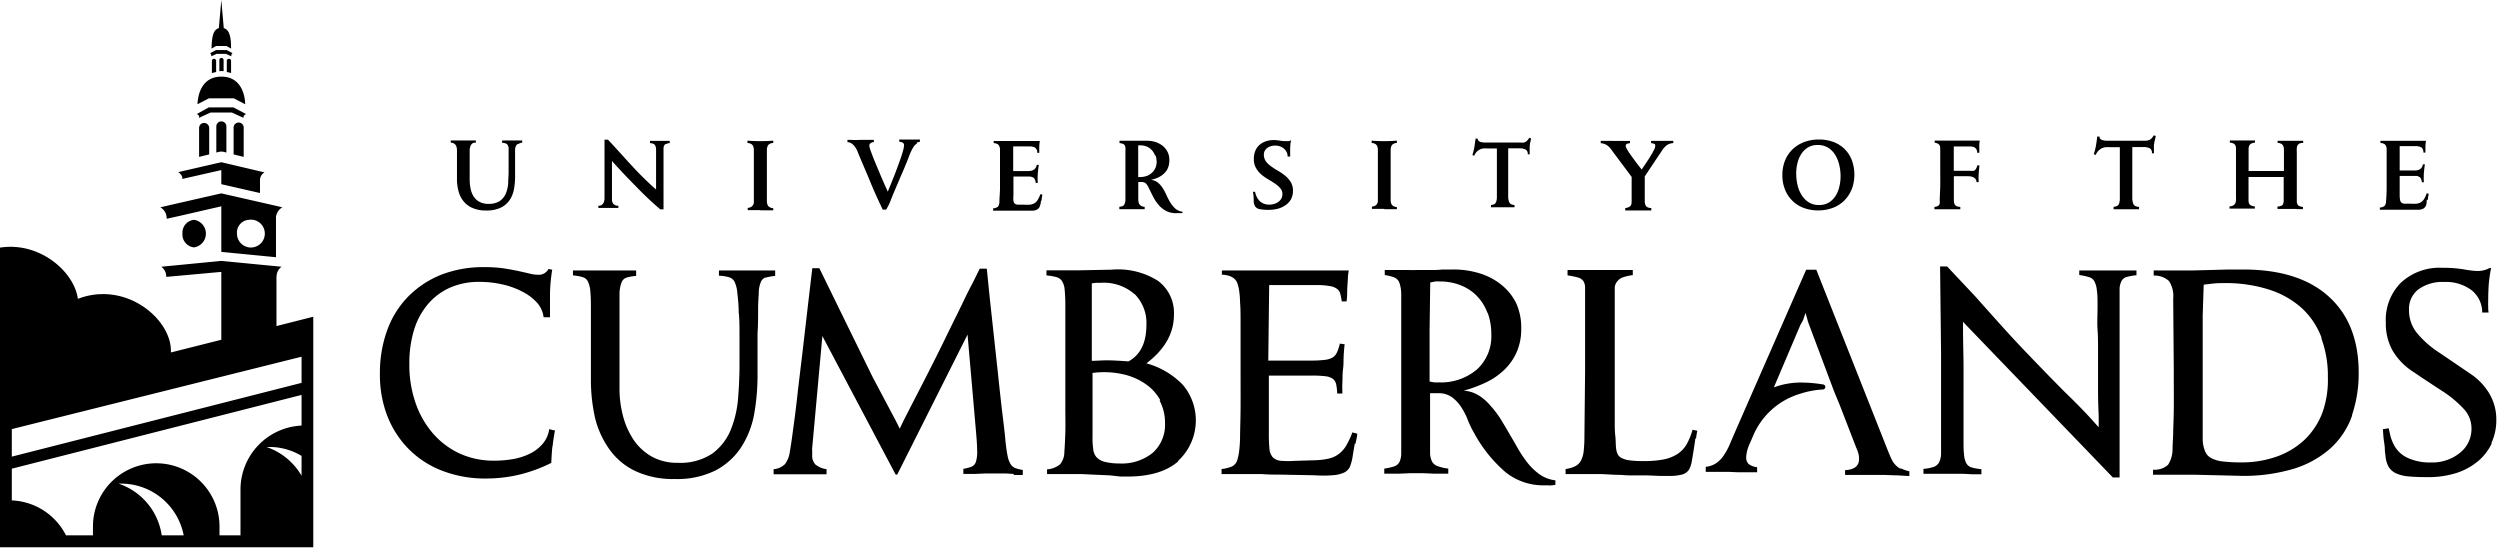 <svg xmlns="http://www.w3.org/2000/svg" height="67" width="305" viewBox="0 0 305 67" role="img" focusable="false" aria-hidden="true">
        <g data-name="Layer 2"><g data-name="Layer 1"><path d="M63.1 17.6a.76.76 0 0 0-.2.32 1.33 1.33 0 0 0-.06.42V21.57a8.26 8.26 0 0 1-.16 1.63 3.35 3.35 0 0 1-.57 1.3 2.77 2.77 0 0 1-1.09.87 4.05 4.05 0 0 1-1.71.31 4 4 0 0 1-1.62-.29 2.81 2.81 0 0 1-1.1-.79 3.28 3.28 0 0 1-.64-1.23 5.84 5.84 0 0 1-.2-1.56v-3-.5a1.38 1.38 0 0 0-.07-.43.66.66 0 0 0-.22-.32.84.84 0 0 0-.47-.16v-.26H58.06v.27a.58.58 0 0 0-.47.12.81.81 0 0 0-.22.37 1.49 1.49 0 0 0-.07.49v3.51a5.78 5.78 0 0 0 .11 1.1 2.84 2.84 0 0 0 .36.95 1.93 1.93 0 0 0 .7.66 2.21 2.21 0 0 0 1.12.26 2.42 2.42 0 0 0 1.39-.35 2.16 2.16 0 0 0 .73-.91 4 4 0 0 0 .29-1.24c0-.45.05-.9.05-1.33v-1.3-1.28-.44a.93.93 0 0 0-.11-.32.48.48 0 0 0-.24-.2 1.26 1.26 0 0 0-.44-.07v-.29h2.45v.27a.85.85 0 0 0-.45.15M81.22 17.57a.45.45 0 0 0-.21.22 1.09 1.09 0 0 0-.06.34v7.41h-.4a40.18 40.18 0 0 1-3-2.84c-1-1-1.94-2-2.89-3.06v4.72a.87.87 0 0 0 .08.37.54.54 0 0 0 .26.27.78.78 0 0 0 .44.1v.27H73v-.27a.64.64 0 0 0 .67-.45 1.3 1.3 0 0 0 .08-.41v-.42-3.25-1.76-1.77h.42c1 1.05 1.91 2.1 2.87 3.13a38.61 38.61 0 0 0 3 2.95V20.9v-2.22-.48a1.07 1.07 0 0 0-.07-.38.51.51 0 0 0-.21-.25 1.07 1.07 0 0 0-.46-.11v-.27h2.41v.27a1.08 1.08 0 0 0-.44.11M92.79 25.64h-1.57v-.28a1 1 0 0 0 .4-.1.69.69 0 0 0 .23-.22.71.71 0 0 0 .12-.32v-.42-4.04-1.48-.51a1.67 1.67 0 0 0-.07-.41.68.68 0 0 0-.23-.28 1.09 1.09 0 0 0-.48-.14v-.28a20.7 20.7 0 0 0 3.15 0v.28a.91.91 0 0 0-.48.14.53.53 0 0 0-.23.3 1.09 1.09 0 0 0-.07.42V24.6a1.41 1.41 0 0 0 .08.39.6.6 0 0 0 .23.27.93.93 0 0 0 .47.14v.26h-1.58M111.85 17.53a1.23 1.23 0 0 0-.31.26c-.08.11-.15.23-.23.36l-.21.43c-.06.15-.13.3-.18.45l-.15.39c-.28.69-.55 1.37-.84 2l-.85 2c-.15.36-.3.73-.44 1.09a6.56 6.56 0 0 1-.53 1.06h-.42c-.5-1.06-1-2.12-1.43-3.18s-.9-2.12-1.35-3.2c-.08-.18-.16-.37-.24-.58a2.94 2.94 0 0 0-.29-.59 1.81 1.81 0 0 0-.41-.46 1 1 0 0 0-.58-.22v-.28c.54 0 1.07.05 1.6 0h1.62v.27a.81.81 0 0 0-.37.12.38.38 0 0 0-.18.34 2.47 2.47 0 0 0 .14.55c.1.27.22.6.38 1s.32.78.5 1.21.35.84.52 1.23.31.73.44 1 .22.5.27.6l.28-.68.4-1q.23-.55.45-1.17c.15-.4.29-.78.42-1.15s.23-.69.31-1a2.69 2.69 0 0 0 .12-.64.35.35 0 0 0-.18-.35 1.24 1.24 0 0 0-.4-.1v-.27h2.52v.27a1.41 1.41 0 0 0-.38.12M127 24.48a2.28 2.28 0 0 1-.12.63.8.8 0 0 1-.31.43 1.27 1.27 0 0 1-.73.16h-4.68v-.28a1.08 1.08 0 0 0 .6-.21 1.11 1.11 0 0 0 .17-.61c0-.55.07-1.09.07-1.63v-2.13-.67-.78-.75-.46a1 1 0 0 0-.09-.35.49.49 0 0 0-.22-.25 1.17 1.17 0 0 0-.46-.12v-.26h5.63a4.51 4.51 0 0 0-.07.73v.72h-.24a.75.75 0 0 0-.28-.65 1.5 1.5 0 0 0-.72-.14h-1.94v3.01h1.88a1.5 1.5 0 0 0 .44-.07.89.89 0 0 0 .35-.23 1.1 1.1 0 0 0 .21-.46h.25a9.91 9.91 0 0 0-.13 1.11 6.73 6.73 0 0 0 0 1.1h-.25a1.22 1.22 0 0 0-.12-.45.51.51 0 0 0-.24-.24 1 1 0 0 0-.36-.09h-2v2.29a3.7 3.7 0 0 0 0 .68.58.58 0 0 0 .17.34.69.69 0 0 0 .39.12h.69a5.78 5.78 0 0 0 .77 0 1.37 1.37 0 0 0 .55-.18 1.15 1.15 0 0 0 .39-.4 4.23 4.23 0 0 0 .33-.7l.25.06a4.14 4.14 0 0 0-.11.74M140.93 19a2 2 0 0 0-.38-.65 1.75 1.75 0 0 0-.59-.45 1.86 1.86 0 0 0-.79-.16 1.1 1.1 0 0 0-.31 0v3.86h.26a2.44 2.44 0 0 0 .77-.13 1.83 1.83 0 0 0 .63-.38 1.79 1.79 0 0 0 .43-.58 1.86 1.86 0 0 0 .16-.77 2.56 2.56 0 0 0-.13-.79m2.57 7.06a2.67 2.67 0 0 1-1.29-.28 3.11 3.11 0 0 1-.9-.72 4.94 4.94 0 0 1-.67-1l-.58-1.16a1.44 1.44 0 0 0-.27-.42.71.71 0 0 0-.27-.18 1 1 0 0 0-.31-.05 2.82 2.82 0 0 1-.39 0v2.05a2.19 2.19 0 0 0 .05.47.7.7 0 0 0 .23.35.82.82 0 0 0 .5.16v.29h-3.09v-.3c.31 0 .51-.1.6-.26a1.3 1.3 0 0 0 .14-.66v-1.7-1.7-1.2-1.22a3.18 3.18 0 0 0 0-.47.59.59 0 0 0-.09-.29.43.43 0 0 0-.22-.17 2.23 2.23 0 0 0-.41-.1v-.28h3.37a3.38 3.38 0 0 1 1 .15 3 3 0 0 1 .87.45 2.18 2.18 0 0 1 .61.74 2.09 2.09 0 0 1 .23 1 2.38 2.38 0 0 1-.18 1 2 2 0 0 1-.5.69 2.71 2.71 0 0 1-.72.47 4 4 0 0 1-.85.27 1.62 1.62 0 0 1 .86.34 3.13 3.13 0 0 1 .6.7 7.15 7.15 0 0 1 .46.87 7.48 7.48 0 0 0 .47.89 3.43 3.43 0 0 0 .59.71 1.65 1.65 0 0 0 .87.38V26h-.75M157.52 24.28a2.17 2.17 0 0 1-.67.74 2.91 2.91 0 0 1-.94.44 4.32 4.32 0 0 1-1.08.14 5.53 5.53 0 0 1-1.18-.09.85.85 0 0 1-.53-.34 1.37 1.37 0 0 1-.17-.67c0-.28 0-.65-.1-1.1h.27a2.2 2.2 0 0 0 .58 1.15 1.68 1.68 0 0 0 1.22.41 1.71 1.71 0 0 0 .55-.09 1.4 1.4 0 0 0 .49-.24 1.25 1.25 0 0 0 .36-.4 1.09 1.09 0 0 0 .13-.55 1 1 0 0 0-.26-.72 3 3 0 0 0-.64-.56 15.4 15.4 0 0 0-.84-.53 5.51 5.51 0 0 1-.84-.59 2.89 2.89 0 0 1-.64-.79 2.07 2.07 0 0 1-.26-1.09 2.43 2.43 0 0 1 .18-1 1.89 1.89 0 0 1 .51-.72 2.34 2.34 0 0 1 .77-.44 3.05 3.05 0 0 1 1-.15 4.4 4.4 0 0 1 .73.07 4.52 4.52 0 0 0 .74.06h.31a.94.94 0 0 0 .3-.12 6.13 6.13 0 0 0-.11 1v1h-.31a1.21 1.21 0 0 0-.14-.58 1.45 1.45 0 0 0-.35-.42 1.37 1.37 0 0 0-.49-.26 1.83 1.83 0 0 0-1.07 0 1.44 1.44 0 0 0-.43.21 1 1 0 0 0-.42.81 1.42 1.42 0 0 0 .26.84 3 3 0 0 0 .66.62 8.82 8.82 0 0 0 .85.54 6.59 6.59 0 0 1 .86.6 3.08 3.08 0 0 1 .65.75 2 2 0 0 1 .27 1.05 2.14 2.14 0 0 1-.25 1.07M168.9 25.48h-1.53v-.27a1.21 1.21 0 0 0 .39-.11.66.66 0 0 0 .23-.21 1 1 0 0 0 .11-.31v-.42-3.95V18.76v-.5a1.15 1.15 0 0 0-.07-.4.56.56 0 0 0-.22-.28 1 1 0 0 0-.47-.14v-.28a19.79 19.79 0 0 0 3.08 0v.28a.93.93 0 0 0-.47.14.58.58 0 0 0-.22.29 1.3 1.3 0 0 0-.07.41V24.48a1.42 1.42 0 0 0 .08.38.6.6 0 0 0 .23.27 1 1 0 0 0 .45.13v.26h-1.55M186.68 17.39l-.06.48v.96h-.24a.57.57 0 0 0-.25-.58 1.58 1.58 0 0 0-.78-.15H184v5.93a1.67 1.67 0 0 0 .1.57.52.52 0 0 0 .23.3 1 1 0 0 0 .44.11v.28h-2.87V25a.93.93 0 0 0 .42-.1.54.54 0 0 0 .21-.28 1.6 1.6 0 0 0 .09-.5v-.78-2.61-2.62h-1.12a4.05 4.05 0 0 0-.52 0 1.25 1.25 0 0 0-.44.13 1.43 1.43 0 0 0-.38.28 1.53 1.53 0 0 0-.31.49l-.22-.1a6.09 6.09 0 0 0 .25-1c.05-.34.1-.69.14-1h.26a.34.34 0 0 0 .11.27.58.58 0 0 0 .28.15 2.34 2.34 0 0 0 .43.06h4.4a1.32 1.32 0 0 0 .41 0 .75.75 0 0 0 .34-.18 1.23 1.23 0 0 0 .31-.4l.22.07c0 .2-.07.39-.1.55M203.54 17.61a1.31 1.31 0 0 0-.44.33 2.69 2.69 0 0 0-.35.45c-.11.17-.22.34-.35.52l-1.74 2.61v3a1.35 1.35 0 0 0 .06.43.55.55 0 0 0 .23.31 1.06 1.06 0 0 0 .51.12v.3h-3.18v-.3a1.14 1.14 0 0 0 .5-.15.61.61 0 0 0 .22-.23 1.33 1.33 0 0 0 .06-.42v-3L197 18.82c-.13-.17-.25-.33-.36-.49a3.53 3.53 0 0 0-.34-.41 1.6 1.6 0 0 0-.42-.3 1.65 1.65 0 0 0-.59-.15v-.28H198.86v.28a1.36 1.36 0 0 0-.35.07.26.26 0 0 0-.17.28.81.81 0 0 0 .13.34 6.46 6.46 0 0 0 .34.55l.45.63.46.62.38.49a2.22 2.22 0 0 1 .18.24s.08-.12.17-.25.2-.29.32-.47l.39-.6.38-.62c.12-.2.21-.39.29-.55a1.16 1.16 0 0 0 .11-.37c0-.15 0-.25-.16-.29a1.28 1.28 0 0 0-.35-.08v-.27h2.71v.27a1.56 1.56 0 0 0-.61.15M224.4 20.17a4.15 4.15 0 0 0-.48-1.23 2.74 2.74 0 0 0-.86-.9 2.36 2.36 0 0 0-1.3-.35 2.25 2.25 0 0 0-1.21.31 2.61 2.61 0 0 0-.81.81 3.72 3.72 0 0 0-.46 1.12 5.19 5.19 0 0 0-.14 1.22 6.17 6.17 0 0 0 .14 1.34 4 4 0 0 0 .48 1.24 2.81 2.81 0 0 0 .86.92 2.26 2.26 0 0 0 1.3.36 2.21 2.21 0 0 0 1.23-.32 2.57 2.57 0 0 0 .81-.83 3.58 3.58 0 0 0 .45-1.14 5.24 5.24 0 0 0 .14-1.24 6 6 0 0 0-.15-1.31m1.51 2.91a4.13 4.13 0 0 1-.9 1.38 3.86 3.86 0 0 1-1.39.89 5 5 0 0 1-1.8.32 4.86 4.86 0 0 1-1.78-.31 3.88 3.88 0 0 1-2.27-2.24 4.51 4.51 0 0 1-.32-1.77 4.63 4.63 0 0 1 .33-1.78 4 4 0 0 1 .93-1.37 4.23 4.23 0 0 1 1.41-.87 5 5 0 0 1 1.79-.31 5.06 5.06 0 0 1 1.77.3 3.9 3.9 0 0 1 1.36.86 3.81 3.81 0 0 1 .88 1.35 5.16 5.16 0 0 1 0 3.55M241.47 17.91a6.06 6.06 0 0 1 0 .73h-.24a.93.93 0 0 0-.13-.46.67.67 0 0 0-.27-.23 1.5 1.5 0 0 0-.39-.08h-2.08V20.84h2.08a1.25 1.25 0 0 0 .36 0 .56.56 0 0 0 .25-.21 1.37 1.37 0 0 0 .18-.46h.25c0 .33-.06.68-.08 1a9.24 9.24 0 0 0 0 1.05h-.26a.72.72 0 0 0-.18-.45.89.89 0 0 0-.38-.21 1.88 1.88 0 0 0-.49-.06h-1.72V24.47a1.44 1.44 0 0 0 .07.4.53.53 0 0 0 .23.26 1 1 0 0 0 .49.11v.29H236v-.29a1.13 1.13 0 0 0 .35-.08.46.46 0 0 0 .21-.14.53.53 0 0 0 .09-.23 2.66 2.66 0 0 0 0-.34c0-.57.05-1.14.06-1.7s0-1.13 0-1.69v-1.17-.76-.71l-.01-.42a.77.77 0 0 0-.08-.29.55.55 0 0 0-.21-.19 1.34 1.34 0 0 0-.38-.11v-.26h5.5a4.59 4.59 0 0 0-.06.73M262.85 17.19c0 .17-.05.34-.07.5s0 .33 0 .49v.53h-.25a.62.62 0 0 0-.26-.62 1.76 1.76 0 0 0-.82-.15h-1.31v6.27a2.19 2.19 0 0 0 .1.6.63.63 0 0 0 .25.32 1.12 1.12 0 0 0 .47.11v.29h-3.1v-.3a1 1 0 0 0 .44-.11.54.54 0 0 0 .23-.3 1.68 1.68 0 0 0 .09-.52v-.82-2.76-2.76h-1.2a4.56 4.56 0 0 0-.55 0 1.5 1.5 0 0 0-.47.14 1.52 1.52 0 0 0-.39.29 1.55 1.55 0 0 0-.33.52l-.24-.1a6.87 6.87 0 0 0 .27-1.06c.06-.36.11-.72.15-1.09h.28a.35.35 0 0 0 .11.29.71.71 0 0 0 .3.16 2.46 2.46 0 0 0 .44.06H261.64a1.56 1.56 0 0 0 .44-.05.9.9 0 0 0 .36-.19 1.75 1.75 0 0 0 .32-.42l.23.07c0 .21-.08.41-.1.58M280.2 25.49H277.85v-.29a1.54 1.54 0 0 0 .45-.09.43.43 0 0 0 .23-.21 1 1 0 0 0 .08-.37v-2.94h-4.29v2.83a1.07 1.07 0 0 0 .06.39.55.55 0 0 0 .23.25 1.18 1.18 0 0 0 .48.12v.27H272v-.27a1 1 0 0 0 .45-.11.77.77 0 0 0 .25-.26 1 1 0 0 0 .09-.36 3.22 3.22 0 0 0 0-.44v-1.38V20 18.59v-.53a.85.85 0 0 0-.09-.35.52.52 0 0 0-.23-.21 1.43 1.43 0 0 0-.43-.1v-.26H275.11v.26a1.22 1.22 0 0 0-.46.12.53.53 0 0 0-.24.25 1 1 0 0 0-.08.37V20.86h4.31v-1-.68-.98a1.28 1.28 0 0 0-.07-.37.6.6 0 0 0-.23-.27.92.92 0 0 0-.47-.12v-.26h3.12v.26a1.09 1.09 0 0 0-.45.07.52.52 0 0 0-.23.21.72.72 0 0 0-.1.35 4 4 0 0 0 0 .51V24.54a.94.94 0 0 0 .08.38.43.43 0 0 0 .22.22 1.44 1.44 0 0 0 .45.1v.27h-.77M296.06 24.37a2.56 2.56 0 0 1-.06.63.86.86 0 0 1-.32.43 1.32 1.32 0 0 1-.72.16H290.34v-.27a1 1 0 0 0 .59-.21 1 1 0 0 0 .17-.61c.05-.54.07-1.07.07-1.6v-2.13-.66-.77-.74-.45a1 1 0 0 0-.08-.35.56.56 0 0 0-.22-.24 1.12 1.12 0 0 0-.46-.12v-.26h5.56a5.85 5.85 0 0 0-.07.72v.72h-.24c0-.34-.12-.56-.28-.65a1.48 1.48 0 0 0-.71-.14h-1.91V20.8h1.85a1.23 1.23 0 0 0 .44-.07.83.83 0 0 0 .34-.22 1.1 1.1 0 0 0 .21-.46h.24c-.06.36-.1.73-.13 1.1a9.9 9.9 0 0 0 0 1.09h-.24a1.16 1.16 0 0 0-.12-.45.51.51 0 0 0-.23-.23.8.8 0 0 0-.36-.1h-2v2.26a3.7 3.7 0 0 0 .05.68.53.53 0 0 0 .18.33.63.63 0 0 0 .38.12h.68a5.47 5.47 0 0 0 .75 0 1.37 1.37 0 0 0 .55-.17 1.25 1.25 0 0 0 .39-.4 3.58 3.58 0 0 0 .32-.7l.25.07a3.92 3.92 0 0 0-.11.73M67.39 54.47a31.5 31.5 0 0 0-.13 2 18.23 18.23 0 0 1-4 1.46 17.74 17.74 0 0 1-4 .45 14.52 14.52 0 0 1-5.26-.93 11.53 11.53 0 0 1-4.08-2.61 11.82 11.82 0 0 1-2.63-4 13.83 13.83 0 0 1-.94-5.22 15.2 15.2 0 0 1 .9-5.37 11.39 11.39 0 0 1 2.57-4.09 11.8 11.8 0 0 1 4-2.64 14.18 14.18 0 0 1 5.25-.93 16.78 16.78 0 0 1 2.39.15c.69.11 1.3.22 1.84.34s1 .22 1.36.31a4.25 4.25 0 0 0 1 .13 1.32 1.32 0 0 0 1.25-.7l.46.08a20.74 20.74 0 0 0-.27 2.87v2.94h-.78a3.23 3.23 0 0 0-.74-1.71 6 6 0 0 0-1.74-1.36 9.83 9.83 0 0 0-2.45-.92 12.54 12.54 0 0 0-2.91-.33 8.68 8.68 0 0 0-3.57.7 7.59 7.59 0 0 0-2.69 2 8.86 8.86 0 0 0-1.7 3.14 13.91 13.91 0 0 0-.58 4.19 14.11 14.11 0 0 0 .76 4.74 11.26 11.26 0 0 0 2.13 3.73 9.77 9.77 0 0 0 3.25 2.44 9.93 9.93 0 0 0 4.2.87 13.19 13.19 0 0 0 2.36-.2 7.56 7.56 0 0 0 2.06-.68 4.91 4.91 0 0 0 1.52-1.19 3.43 3.43 0 0 0 .78-1.77l.35.08a1.05 1.05 0 0 0 .24.06h.12c-.13.68-.23 1.34-.3 2M93.45 33.84a.93.93 0 0 0-.61.52 3.68 3.68 0 0 0-.27 1.19c0 .52-.08 1.22-.08 2.11 0 1 0 2.05-.07 3V45.69a27 27 0 0 1-.42 4.88 11.18 11.18 0 0 1-1.58 4 8.42 8.42 0 0 1-3.1 2.81 10.5 10.5 0 0 1-5 1.06 10.83 10.83 0 0 1-4.87-1 8.17 8.17 0 0 1-3.12-2.65A11.09 11.09 0 0 1 72.6 51a21.25 21.25 0 0 1-.51-4.76v-1.91V38.05c0-1 0-1.8-.06-2.36a3.54 3.54 0 0 0-.28-1.29 1 1 0 0 0-.64-.58 5.5 5.5 0 0 0-1.21-.22V33h7.71v.66a5.9 5.9 0 0 0-1.19.21 1 1 0 0 0-.6.61 4.11 4.11 0 0 0-.24 1.33v11.7a13.06 13.06 0 0 0 .42 3.21 9.55 9.55 0 0 0 1.27 2.89 6.54 6.54 0 0 0 2.21 2.07 6.26 6.26 0 0 0 3.21.78 7 7 0 0 0 4.22-1.13 6.78 6.78 0 0 0 2.24-2.89 13.05 13.05 0 0 0 .9-3.88c.11-1.42.17-2.79.17-4.12v-3.35c0-1.2 0-2.2-.1-3 0-1-.11-1.82-.17-2.4a4 4 0 0 0-.33-1.31 1.16 1.16 0 0 0-.69-.56 4.86 4.86 0 0 0-1.22-.18V33h6.86v.66a6.43 6.43 0 0 0-1.11.2M123.66 57.82l-1-.06h-2.38l-1.35.06h-1.4v-.62a5.89 5.89 0 0 0 1-.26 1 1 0 0 0 .53-.6 4 4 0 0 0 .15-1.4c0-.63-.07-1.51-.17-2.66l-1-11.46-8.58 17.08h-.19L100.33 41l-1.24 13.62a2.42 2.42 0 0 0 0 .45v.45a1.52 1.52 0 0 0 .39 1.15 2.75 2.75 0 0 0 1.36.57v.62h-6.46v-.62a2.2 2.2 0 0 0 1.38-.61 3.1 3.1 0 0 0 .57-1.34c.1-.57.19-1.15.27-1.72l.29-2.14c.12-.86.25-1.93.39-3.2s.34-2.88.57-4.8l.78-6.71.47-4h.86l2.88 5.89 3.62 7.39 2.81 5.3.5 1 .47-1 2.65-5.15c.6-1.17 1.19-2.35 1.78-3.53l1.77-3.62c.37-.72.73-1.47 1.09-2.22s.69-1.43 1-2 .68-1.38 1-2h.86l.35 3.48 1 9.2c.23 2.21.43 4 .6 5.38s.28 2.37.33 3c.08.75.17 1.35.26 1.79a2.92 2.92 0 0 0 .37 1 1.22 1.22 0 0 0 .58.48 4.23 4.23 0 0 0 .9.22v.62h-1.09M141.56 48.83a5.77 5.77 0 0 0-1.83-2 7.7 7.7 0 0 0-2.81-1.19 10.56 10.56 0 0 0-3.63-.14v7.76a9.52 9.52 0 0 0 .1 1.66 1.71 1.71 0 0 0 .37.84 2 2 0 0 0 1 .58 7 7 0 0 0 1.76.2 6 6 0 0 0 4.13-1.31 4.6 4.6 0 0 0 1.48-3.65 5.66 5.66 0 0 0-.66-2.71m-3.08-13a5.67 5.67 0 0 0-4.06-1.37h-.52a3.51 3.51 0 0 0-.61.08v9.44c.65 0 1.31-.07 2-.06s1.49.06 2.48.13q2.17-1.2 2.18-4.4a5 5 0 0 0-1.44-3.82m5.28 20.45q-2.12 1.82-6.18 1.82h-.82l-1.22-.14-1.76-.08-1.72-.08h-4.26v-.58a2.75 2.75 0 0 0 1.58-.61 2.31 2.31 0 0 0 .53-1.5c.05-.62.09-1.42.12-2.38s0-2 0-3v-5.33-1.73V37.27a18.66 18.66 0 0 0-.08-1.91 2.29 2.29 0 0 0-.33-1.07 1.18 1.18 0 0 0-.7-.49 7.86 7.86 0 0 0-1.19-.2v-.62h3.94l4-.08a9.12 9.12 0 0 1 5.66 1.36 4.85 4.85 0 0 1 1.95 4.14q0 3.39-3.36 5.93a9.65 9.65 0 0 1 4.49 2.67 6.73 6.73 0 0 1-.59 9.2M165.3 54.08c-.1.49-.18 1-.26 1.48a5.71 5.71 0 0 1-.33 1.33 1.48 1.48 0 0 1-.72.76 4 4 0 0 1-1.41.33c-.59.05-1.37.06-2.34 0L156 57.9c-.65 0-1.3 0-2-.06h-4.97v-.62a4.37 4.37 0 0 0 1.31-.33 1.34 1.34 0 0 0 .6-.73 6.5 6.5 0 0 0 .22-1 16.14 16.14 0 0 0 .13-1.87c0-.85.05-2 .06-3.44s0-3.32 0-5.63v-4.49c0-1.17 0-2.1-.06-2.81a11.72 11.72 0 0 0-.13-1.57 4.93 4.93 0 0 0-.22-.84c-.26-.63-.88-.95-1.87-1V33h15.48a6.24 6.24 0 0 0-.11 1l-.08 1.25c0 .47 0 1-.08 1.52h-.58c-.06-.34-.11-.64-.18-.9a1.07 1.07 0 0 0-.39-.62 2 2 0 0 0-.9-.35 8.84 8.84 0 0 0-1.65-.12h-5.74l-.11 9.21h5.26a13.16 13.16 0 0 0 1.58-.08 2.53 2.53 0 0 0 1-.29 1.4 1.4 0 0 0 .54-.63 5.15 5.15 0 0 0 .35-1.07l.59.08c-.05.36-.09.82-.12 1.36s0 1.11-.08 1.68-.05 1.13-.08 1.66 0 1 0 1.31h-.63a6.93 6.93 0 0 0-.13-1.13 1.18 1.18 0 0 0-.41-.67 2 2 0 0 0-.92-.31 13.16 13.16 0 0 0-1.58-.08h-5.3v7a19 19 0 0 0 .07 1.91 1.81 1.81 0 0 0 .41 1.06 1.62 1.62 0 0 0 1 .43 12 12 0 0 0 1.77 0l2.42-.07a9 9 0 0 0 1.62-.2 3.17 3.17 0 0 0 1.21-.54 3.57 3.57 0 0 0 .91-1 10.48 10.48 0 0 0 .78-1.66l.59.16c0 .34-.12.75-.21 1.25M181.48 38.2a5.91 5.91 0 0 0-1.27-2.06 5.54 5.54 0 0 0-2-1.33 6.7 6.7 0 0 0-2.55-.47 4.29 4.29 0 0 0-.55 0l-.62.12-.08 5.81v6.28l.57.1h.52a6.77 6.77 0 0 0 4.69-1.58 5.47 5.47 0 0 0 1.75-4.27 7.58 7.58 0 0 0-.45-2.66m7.45 21.07h-.56a7.35 7.35 0 0 1-4.7-1.6 16.88 16.88 0 0 1-3.89-4.88 10.49 10.49 0 0 1-.72-1.5 8.19 8.19 0 0 0-.8-1.56 4.67 4.67 0 0 0-1.13-1.21 2.78 2.78 0 0 0-1.67-.49h-1v7.36a2.45 2.45 0 0 0 .25 1 1.25 1.25 0 0 0 .67.54 5.85 5.85 0 0 0 1.3.3v.62h-1.71l-1.31-.06H172l-1.32.06h-1.8v-.62a7 7 0 0 0 1.21-.27 1.16 1.16 0 0 0 .63-.51 2.43 2.43 0 0 0 .23-1v-3.28-2.42-5.4-3.18-2.36-2.73a4.52 4.52 0 0 0-.21-1.48 1.12 1.12 0 0 0-.61-.68 4.94 4.94 0 0 0-1.19-.3v-.62h2.91a9.39 9.39 0 0 0 1 0h1.68c.55 0 .94 0 1.42-.06h1.27a10.75 10.75 0 0 1 3.43.51 7.8 7.8 0 0 1 2.62 1.44 6.45 6.45 0 0 1 1.73 2.22 7.16 7.16 0 0 1 .59 3 7 7 0 0 1-.57 2.94 6.83 6.83 0 0 1-1.52 2.15 8.48 8.48 0 0 1-2.22 1.52 16.42 16.42 0 0 1-2.71 1 4 4 0 0 1 1.85.59 6 6 0 0 1 1.42 1.25A11.85 11.85 0 0 1 183 51c.35.57.69 1.13 1 1.67s.73 1.23 1.09 1.88a14.51 14.51 0 0 0 1.19 1.81 7.31 7.31 0 0 0 1.48 1.46 4.14 4.14 0 0 0 2 .78v.55a5.92 5.92 0 0 1-.76.08M206.82 53.51c0 .22-.08.62-.16 1.19-.13.83-.23 1.41-.29 1.74a3.19 3.19 0 0 1-.3.84 1.48 1.48 0 0 1-.81.6 5.83 5.83 0 0 1-1.68.18h-1.07L201 58h-1.68c-.56 0-1 0-1.43-.06-1 0-1.82-.08-2.49-.1H191v-.62a3.66 3.66 0 0 0 1.23-.37 1.69 1.69 0 0 0 .68-.72 3.44 3.44 0 0 0 .31-1.19 17.7 17.7 0 0 0 .08-1.78l.08-7.8v-2.57-2.68-2.34-1.59-1.17a1.45 1.45 0 0 0-.23-.75 1.26 1.26 0 0 0-.65-.41 9.56 9.56 0 0 0-1.26-.25v-.66H199.2v.62a6.3 6.3 0 0 0-1.25.29 1.45 1.45 0 0 0-.62.45 1.39 1.39 0 0 0-.33.7V51.24c0 .77 0 1.39.06 1.87s.05.92.08 1.31a2.83 2.83 0 0 0 .19.94 1.11 1.11 0 0 0 .55.54 3.07 3.07 0 0 0 1 .27 12.22 12.22 0 0 0 1.64.08 12.75 12.75 0 0 0 2.4-.19 4.77 4.77 0 0 0 1.69-.65 3.54 3.54 0 0 0 1.14-1.17 8 8 0 0 0 .74-1.81l.58.12c-.08.41-.13.73-.15.95M259.47 33.78a1.06 1.06 0 0 0-.62.46 2.34 2.34 0 0 0-.26.92V58.25h-.82L240 39.8l-.51-.54V40.31c0 1.3.05 2.68.06 4.15s0 2.85 0 4.14V53.49c0 .81 0 1.45.06 1.91a2.72 2.72 0 0 0 .27 1.1 1.07 1.07 0 0 0 .64.52 6.17 6.17 0 0 0 1.21.22v.62h-1.13l-1.13-.06h-4.81v-.6a4.92 4.92 0 0 0 1.25-.24 1.19 1.19 0 0 0 .64-.52 2.43 2.43 0 0 0 .26-1.07V43.12l-.12-10.61h.86l3.45 3.67q1.41 1.59 3.1 3.47t3.26 3.51q2.64 2.76 4.64 4.76c1.37 1.32 2.49 2.48 3.38 3.47l.66.74v-1.41c-.05-1.11-.08-2.15-.08-3.12v-2.69-2.3c0-.86 0-1.66-.06-2.42s0-1.79 0-2.73 0-1.49-.08-2a2.91 2.91 0 0 0-.3-1.13 1.06 1.06 0 0 0-.66-.52 7.85 7.85 0 0 0-1.19-.26V33h6.98v.58a6.17 6.17 0 0 0-1.21.22M283.24 41.23a9.32 9.32 0 0 0-2.39-3.61 10.85 10.85 0 0 0-4-2.28 17.25 17.25 0 0 0-5.54-.8 11.05 11.05 0 0 0-1.37.06l-1.09.13-.12 3.75V53.65A4 4 0 0 0 269 55a1.6 1.6 0 0 0 .72.86 3.73 3.73 0 0 0 1.41.43 17.36 17.36 0 0 0 2.28.12 12.68 12.68 0 0 0 4.44-.74 9.66 9.66 0 0 0 3.38-2.09 9 9 0 0 0 2.12-3.28A11.87 11.87 0 0 0 284 46a13.17 13.17 0 0 0-.8-4.74m3.77 9.4a9.77 9.77 0 0 1-2.61 4 12.08 12.08 0 0 1-4.63 2.56 21.37 21.37 0 0 1-6.84.82l-5-.12h-5.22v-.62a2.45 2.45 0 0 0 1.83-.59 3.56 3.56 0 0 0 .55-2.06l.08-1.8c0-.52.05-1.43.07-2.73s0-3 0-5.11l-.07-8.58a3.33 3.33 0 0 0-.51-2.14 2.6 2.6 0 0 0-1.87-.67V33a5.92 5.92 0 0 1 .62 0H267.4l2.26-.06 2.2-.06h1.82q6.78 0 10.43 3.3t3.65 9.3a15.88 15.88 0 0 1-.82 5.17M304 54.08a6.42 6.42 0 0 1-1.7 2.2 8 8 0 0 1-2.63 1.43 11.27 11.27 0 0 1-3.45.5q-1.46 0-2.4-.09a4.65 4.65 0 0 1-1.54-.39 2.08 2.08 0 0 1-.88-.8 3.29 3.29 0 0 1-.37-1.37 5.05 5.05 0 0 1-.08-.74c0-.36-.07-.73-.12-1.09s-.09-.9-.11-1.37l.7-.11c.07.31.13.56.17.76a4.84 4.84 0 0 0 .3.91 4 4 0 0 0 .23.47 3.54 3.54 0 0 0 1.68 1.5 6.42 6.42 0 0 0 2.73.53 5.39 5.39 0 0 0 3.58-1.17 3.72 3.72 0 0 0 1.41-3 3.46 3.46 0 0 0-.82-2.23 13.45 13.45 0 0 0-2.85-2.38l-2.1-1.38c-.58-.38-1-.68-1.37-.92a7.82 7.82 0 0 1-2.51-2.61 6.8 6.8 0 0 1-.8-3.39 6.43 6.43 0 0 1 1.87-4.88 6.94 6.94 0 0 1 5-1.79 15.81 15.81 0 0 1 2.63.19 11.66 11.66 0 0 0 1.62.2 3.08 3.08 0 0 0 1.6-.39l.12.07a15.7 15.7 0 0 0-.28 1.93c-.05.69-.07 1.4-.07 2.13a5.93 5.93 0 0 0 0 .64c0 .17 0 .4.05.69h-.78a3.49 3.49 0 0 0-1.3-2.73 5.23 5.23 0 0 0-3.34-1 5 5 0 0 0-3.14.9 3 3 0 0 0-1.15 2.53 4.35 4.35 0 0 0 .9 2.71 11.87 11.87 0 0 0 2.85 2.52l3.78 2.57a7.51 7.51 0 0 1 2.3 2.44 6.16 6.16 0 0 1 .82 3.14 6.68 6.68 0 0 1-.6 2.85M231.86 57.18a2.05 2.05 0 0 1-.65-.5 2.42 2.42 0 0 1-.45-.69c-.13-.26-.26-.57-.41-.94l-8.76-22.14h-1.24l-8.49 19.37c-.33.77-.62 1.43-.86 2a7.9 7.9 0 0 1-.77 1.38 3.48 3.48 0 0 1-.89.87 2.8 2.8 0 0 1-1.24.42v.62H211l1.07.05h2.3V57a2.09 2.09 0 0 1-1.06-.41 1.13 1.13 0 0 1-.27-.86 4.52 4.52 0 0 1 .47-1.7l.43-1a9 9 0 0 1 5.71-5 10.55 10.55 0 0 1 2.73-.51.31.31 0 0 0 0-.62 15.53 15.53 0 0 0-2.27-.22 9.42 9.42 0 0 0-3.7.58l3.26-7.67A7.07 7.07 0 0 0 220 39c.07-.22.16-.5.28-.83.09.34.17.62.23.84s.14.45.23.69l3 8 .74 1.8 2 5.17a3.61 3.61 0 0 1 .24.65 2.38 2.38 0 0 1 .08.72c0 .82-.59 1.26-1.7 1.32v.58h4.75l1.34.05c.52 0 1.1.07 1.75.08v-.58a3.75 3.75 0 0 1-1-.34M26.76 7.33v1.35h.13a.57.57 0 0 1 .26 0h.13V7.33a.26.26 0 1 0-.52 0M27.67 7.43v1.35l.52.13V7.43a.26.26 0 1 0-.52 0M25.85 7.43v1.48l.52-.13V7.43a.26.26 0 1 0-.52 0M26.39 15.42v3.19l.31-.08a1.26 1.26 0 0 1 .61 0l.31.08v-3.19a.61.61 0 0 0-.61-.61.61.61 0 0 0-.62.61M28.5 15.65v3.19l1.23.3v-3.49a.62.62 0 1 0-1.23 0M24.29 15.65v3.49l1.23-.3v-3.19a.62.62 0 0 0-.62-.65.61.61 0 0 0-.61.62M28.54 12l1.38.72c-.07-1.62-.78-3.37-2.91-3.37s-2.84 1.75-2.92 3.37l1.39-.72zM27.63 5.61l.56.32c0-1.17-.11-2.28-.89-2.5L27 0l-.3 3.43c-.78.22-.86 1.33-.89 2.5l.56-.32zM25.8 6.64zm2.41.18zm0-.18zm-2.44.23l.66-.3h1.14l.65.3c0-.11 0-.37.18-.37l-.74-.39h-1.31l-.74.39c.14 0 .17.26.17.37M24.27 14.23a.89.89 0 0 1 0 .15l1.42-.65h2.6l1.42.65a.41.41 0 0 1 0-.15.49.49 0 0 1 .32-.31l-1.56-.82h-3l-1.47.82a.49.49 0 0 1 .32.31M22.24 21.6a1.85 1.85 0 0 1 0 .23L27 20.75v1.72l4.72 1.08V21.9a1.32 1.32 0 0 1 .05-.26 1.13 1.13 0 0 1 .5-.61L27 19.79 21.74 21a1.18 1.18 0 0 1 .5.61M30.33 26.82a1.7 1.7 0 1 1-1.42 1.68 1.56 1.56 0 0 1 1.42-1.68m-10.07-.66a1.75 1.75 0 0 1 .07.36v.17l1.67-.37 5-1.15v5.56l6.67.65v-4.86a1 1 0 0 1 .07-.36 1.59 1.59 0 0 1 .71-.87L32 24.73l-5-1.14-5 1.14-2.44.56a1.59 1.59 0 0 1 .71.87M36.79 46.71l-35.35 9v-3.36l35.35-8.83zm0 5.21a7.82 7.82 0 0 0-7.45 7.85v5.54h-2.56v-1.07a7.72 7.72 0 1 0-15.44 0v1.07H8.05a7.76 7.76 0 0 0-6.61-4.26v-3.87l35.35-9zm0 6.12a7.88 7.88 0 0 0-4.29-3.51h.38a7.59 7.59 0 0 1 3.91 1.09zm-17.06 7.27A7.85 7.85 0 0 0 14.46 59h.38a7.78 7.78 0 0 1 7.57 6.31zm14-25.53v-5.61a3.22 3.22 0 0 1 .07-.86 1.56 1.56 0 0 1 .55-.77l-.63-.06-6.72-.65-6.7.65-.62.06a1.55 1.55 0 0 1 .54.77 1.87 1.87 0 0 1 .07.47l6.71-.61v8.28L20.85 43a1.55 1.55 0 0 0 0-.22c0-3.18-3.7-6.9-8.27-6.9a8.48 8.48 0 0 0-3.08.58c-.39-3-3.93-6.35-8.23-6.35a9.08 9.08 0 0 0-1.28.1v36.56h38.23V38.64z"></path><path d="M22.26 28.5a1.57 1.57 0 0 0 1.42 1.68 1.7 1.7 0 0 0 0-3.36 1.57 1.57 0 0 0-1.42 1.68"></path></g></g></svg>